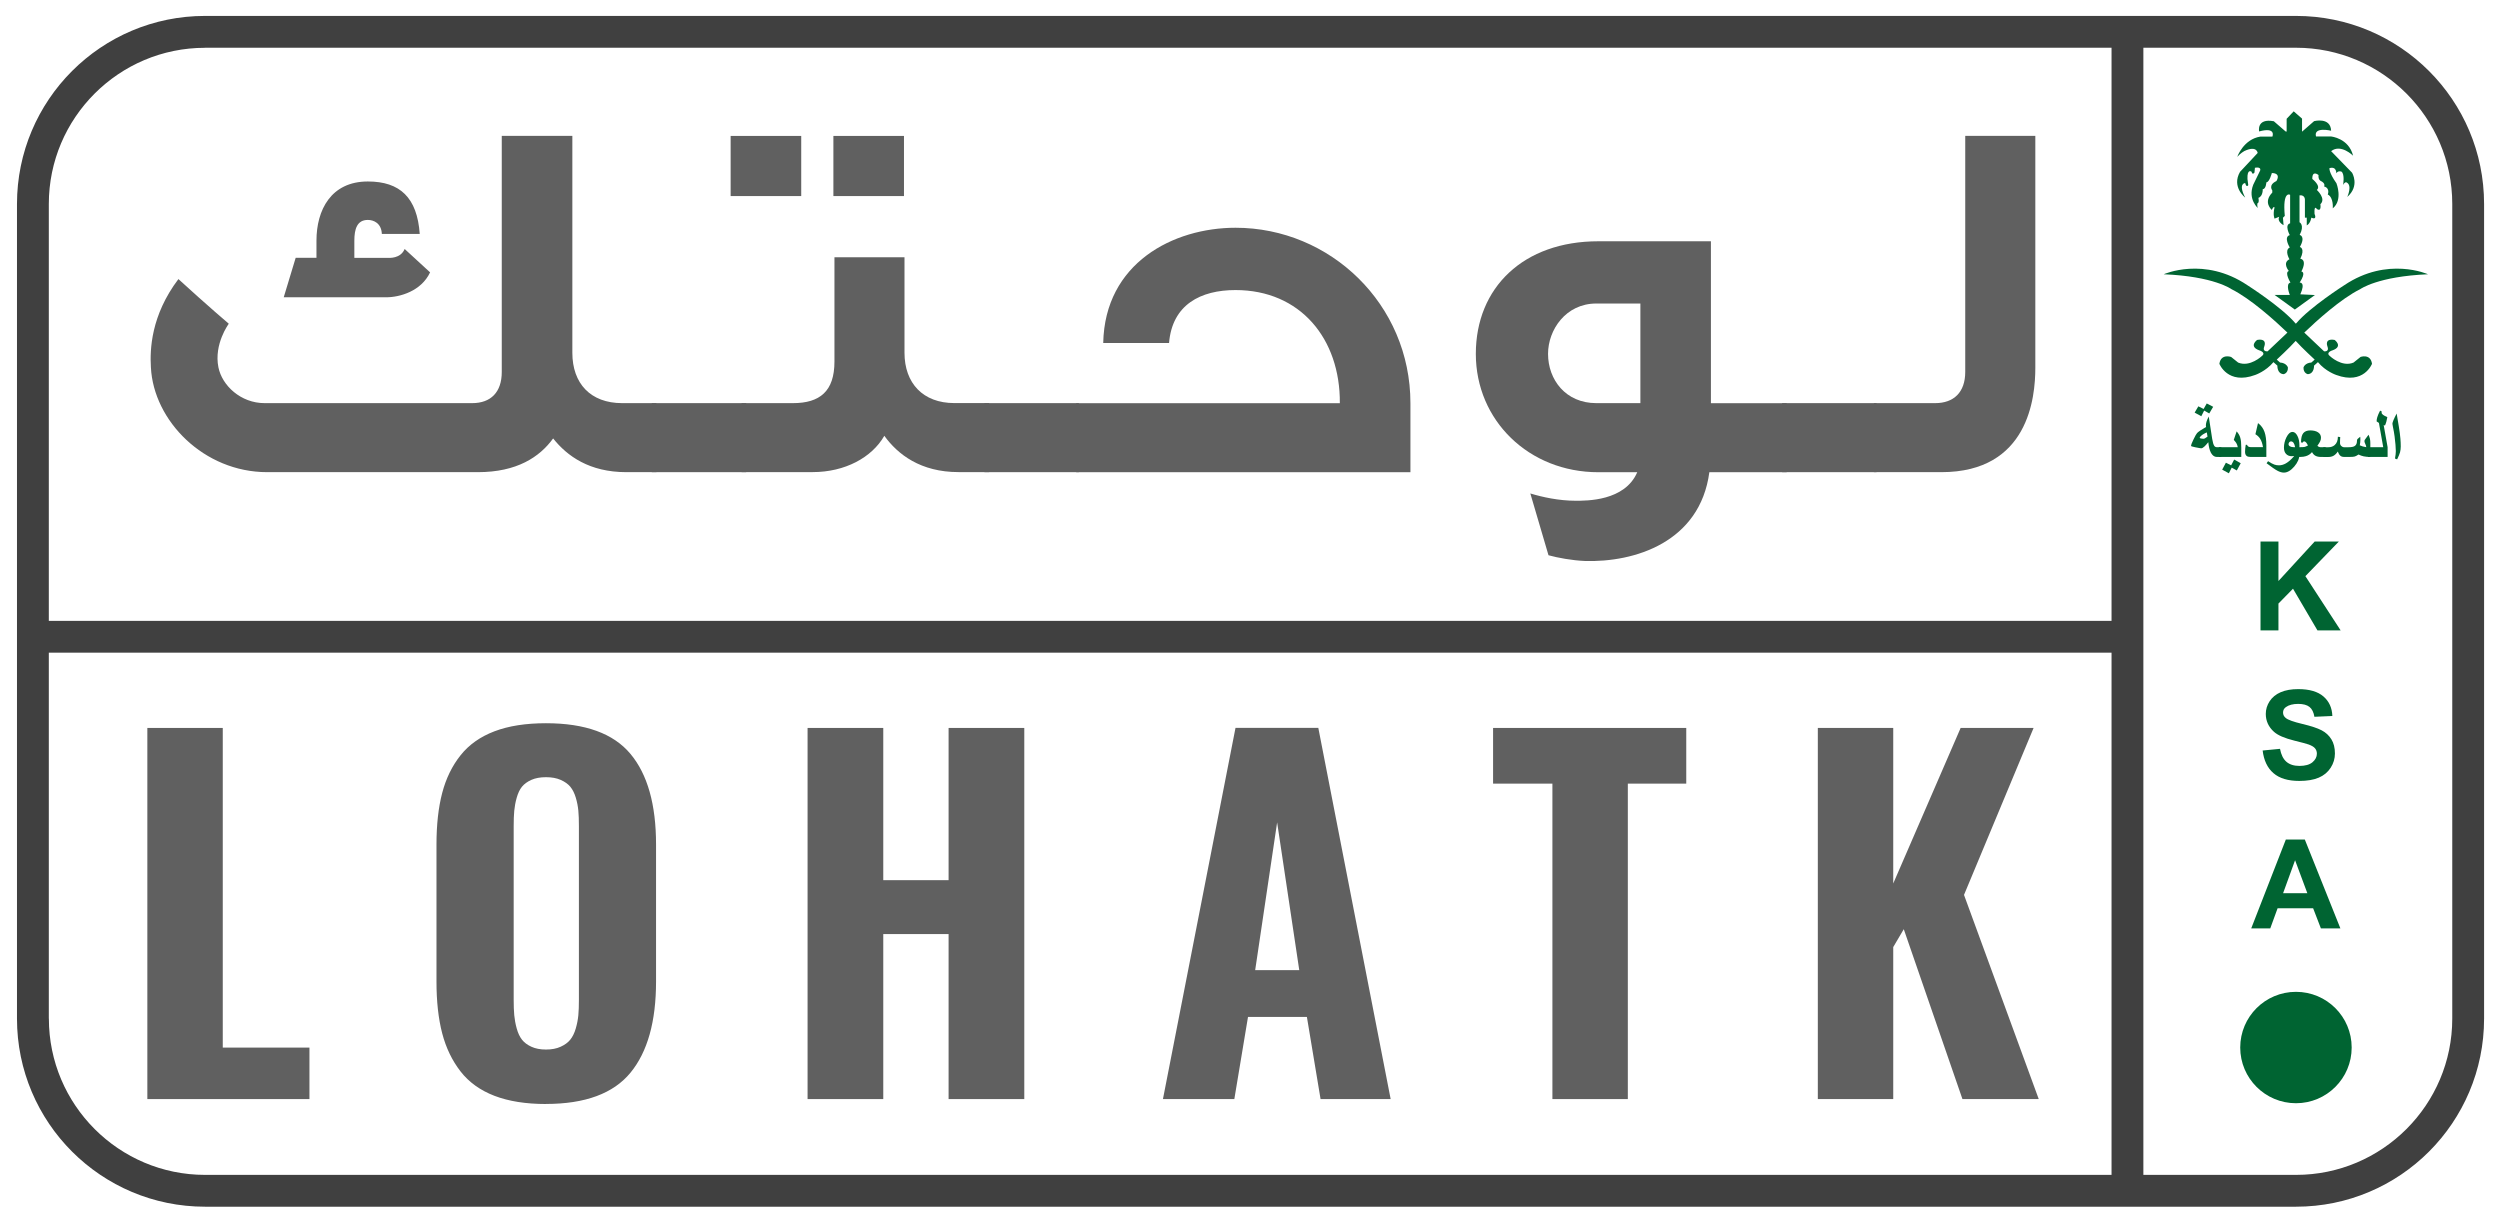 <svg width="169" height="83" viewBox="0 0 169 83" fill="none" xmlns="http://www.w3.org/2000/svg">
<path d="M155.209 1.076H13.863C6.841 1.076 1.148 6.768 1.148 13.791V68.859C1.148 75.881 6.841 81.573 13.863 81.573H155.209C162.231 81.573 167.924 75.881 167.924 68.859V13.791C167.924 6.768 162.231 1.076 155.209 1.076ZM13.863 3.227H142.74V41.97H3.3V13.791C3.3 7.965 8.038 3.231 13.86 3.231M3.3 68.859V44.122H142.74V79.422H13.863C8.038 79.422 3.304 74.684 3.304 68.859M165.773 68.859C165.773 74.684 161.034 79.422 155.209 79.422H144.892V3.227H155.209C161.034 3.227 165.773 7.965 165.773 13.787V68.859Z" fill="#404040"/>
<path d="M18.06 31.918C13.78 31.918 10.379 28.445 10.201 24.832C10.129 23.639 10.201 21.324 12.061 18.866C14.06 20.692 15.466 21.885 15.466 21.885C15.466 21.885 14.447 23.252 14.765 24.832C15.011 26.059 16.272 27.252 17.886 27.252H31.919C33.18 27.252 33.919 26.513 33.919 25.146V9.185H38.691V23.851C38.691 25.919 39.918 27.252 42.058 27.252H44.373V31.918H42.339C39.846 31.918 38.339 30.831 37.392 29.638C36.479 30.899 34.938 31.918 32.305 31.918H18.06ZM26.094 20.097C27.041 20.097 28.48 19.677 29.074 18.412L27.355 16.832C27.075 17.499 26.302 17.431 26.234 17.431H23.954V16.272C23.954 15.499 24.128 14.867 24.866 14.867C25.253 14.867 25.779 15.079 25.813 15.813H28.374C28.2 13.359 27.041 12.268 24.866 12.268C22.374 12.268 21.393 14.2 21.393 16.268V17.427H19.988L19.181 20.093H26.094V20.097Z" fill="#606060"/>
<path d="M50.444 27.252H44.059V31.918H50.444V27.252Z" fill="#606060"/>
<path d="M54.163 13.256H49.391V9.188H54.163V13.256ZM50.129 31.918V27.252H53.602C55.428 27.252 56.409 26.445 56.409 24.445V17.392H61.144V23.846C61.144 25.915 62.405 27.248 64.511 27.248H66.863V31.914H64.795C62.234 31.914 60.689 30.721 59.78 29.46C58.939 30.933 57.114 31.914 54.94 31.914H50.133L50.129 31.918ZM61.109 13.256H56.337V9.188H61.109V13.256Z" fill="#606060"/>
<path d="M72.931 27.252H66.545V31.918H72.931V27.252Z" fill="#606060"/>
<path d="M74.578 23.184C74.684 17.783 79.312 15.396 83.524 15.396C89.91 15.396 95.345 20.551 95.345 27.256V31.922H72.752V27.256H90.573C90.607 22.904 87.906 19.608 83.52 19.608C81.168 19.608 79.24 20.589 79.028 23.188H74.574L74.578 23.184Z" fill="#606060"/>
<path d="M103.451 33.358C104.258 33.604 105.379 33.85 106.504 33.85C107.239 33.85 109.837 33.884 110.678 31.922H108.045C103.345 31.922 99.766 28.415 99.766 23.923C99.766 19.431 102.993 16.31 108.045 16.31H115.658V27.256H120.779V31.922H115.552C114.92 36.657 110.5 38.028 107.133 37.922C106.292 37.888 105.307 37.709 104.678 37.535L103.451 33.361V33.358ZM110.89 20.518H107.909C105.841 20.518 104.648 22.305 104.648 23.919C104.648 25.672 105.841 27.252 107.909 27.252H110.89V20.518Z" fill="#606060"/>
<path d="M126.855 27.252H120.469V31.918H126.855V27.252Z" fill="#606060"/>
<path d="M126.676 31.918V27.252H130.816C132.077 27.252 132.85 26.517 132.85 25.146V9.185H137.588V24.866C137.588 26.866 137.13 31.918 131.236 31.918H126.676Z" fill="#606060"/>
<path d="M9.961 74.298V49.209H15.059V70.817H20.919V74.298H9.961Z" fill="#606060"/>
<path d="M36.907 74.631C35.543 74.631 34.384 74.445 33.426 74.078C32.468 73.71 31.703 73.161 31.134 72.43C30.566 71.699 30.15 70.839 29.892 69.851C29.635 68.862 29.506 67.696 29.506 66.355V57.094C29.506 55.753 29.635 54.59 29.892 53.606C30.15 52.621 30.563 51.773 31.134 51.057C31.703 50.341 32.468 49.799 33.426 49.436C34.384 49.072 35.543 48.89 36.907 48.89C39.562 48.89 41.463 49.58 42.618 50.962C43.774 52.344 44.349 54.386 44.349 57.09V66.351C44.349 69.055 43.774 71.112 42.618 72.517C41.463 73.922 39.558 74.627 36.907 74.627M35.922 70.76C36.195 70.885 36.52 70.949 36.907 70.949C37.293 70.949 37.619 70.888 37.899 70.76C38.176 70.635 38.395 70.476 38.551 70.282C38.706 70.089 38.831 69.839 38.922 69.525C39.013 69.211 39.069 68.911 39.096 68.624C39.123 68.336 39.134 67.991 39.134 67.586V55.84C39.134 55.435 39.123 55.09 39.096 54.803C39.069 54.515 39.013 54.219 38.922 53.916C38.831 53.613 38.706 53.371 38.551 53.181C38.395 52.996 38.176 52.841 37.899 52.719C37.623 52.598 37.293 52.538 36.907 52.538C36.52 52.538 36.195 52.598 35.922 52.719C35.649 52.841 35.437 52.996 35.286 53.181C35.134 53.367 35.017 53.617 34.93 53.924C34.843 54.231 34.79 54.526 34.763 54.81C34.736 55.094 34.725 55.435 34.725 55.84V67.586C34.725 67.991 34.736 68.336 34.763 68.624C34.79 68.911 34.843 69.211 34.93 69.525C35.017 69.839 35.134 70.089 35.286 70.282C35.437 70.476 35.649 70.635 35.922 70.76Z" fill="#606060"/>
<path d="M54.592 74.298V49.209H59.709V59.499H64.125V49.209H69.242V74.298H64.125V63.143H59.709V74.298H54.592Z" fill="#606060"/>
<path d="M78.615 74.297L83.52 49.205H89.118L94.008 74.297H89.27L88.346 68.745H84.365L83.441 74.297H78.611H78.615ZM84.85 65.582H87.83L86.334 55.594L84.85 65.582Z" fill="#606060"/>
<path d="M104.943 74.298V52.973H100.932V49.209H113.991V52.973H110.041V74.298H104.943Z" fill="#606060"/>
<path d="M122.885 74.298V49.209H127.983V59.723L132.539 49.209H137.471L132.767 60.495L137.819 74.298H132.661L128.695 62.813L127.983 64.022V74.298H122.885Z" fill="#606060"/>
<path d="M156.497 19.938L155.13 20.926L153.763 19.938H154.793C154.793 19.938 154.475 19.184 154.834 19.101C154.834 19.101 154.414 18.408 154.725 18.32C154.725 18.32 154.263 17.775 154.766 17.525C154.766 17.525 154.406 16.915 154.789 16.73C154.789 16.73 154.346 16.018 154.789 15.893C154.789 15.893 154.41 15.2 154.812 15.097V13.169C154.812 13.169 154.289 12.848 154.452 14.594L154.327 14.719L154.369 15.222C154.369 15.222 153.906 14.987 154.077 14.654L153.759 14.779C153.759 14.779 153.634 14.529 153.759 14.025C153.759 14.025 153.698 13.9 153.577 14.192C153.577 14.192 152.956 13.688 153.607 13.018V12.87C153.607 12.87 153.312 12.51 153.884 12.241C153.884 12.241 154.244 11.715 153.577 11.696C153.577 11.696 153.414 12.325 153.206 12.325C153.206 12.325 153.183 12.787 152.96 12.787C152.96 12.787 152.99 13.26 152.668 13.374C152.668 13.374 152.751 13.711 152.596 13.753C152.596 13.753 152.566 14.044 152.668 14.101C152.668 14.101 151.926 13.495 152.319 12.488L152.782 11.537C152.782 11.537 152.907 11.257 152.433 11.34L152.403 11.662C152.403 11.662 152.27 11.87 152.206 11.609C152.206 11.609 151.899 11.37 151.929 12.101L151.982 12.51C151.982 12.51 151.869 12.73 151.774 12.374C151.774 12.374 151.27 12.385 151.774 13.355C151.774 13.355 150.835 12.643 151.426 11.617L152.619 10.34C152.619 10.34 152.566 9.806 151.71 10.215C151.71 10.215 151.463 10.351 151.236 10.605C151.236 10.605 151.657 9.412 152.801 9.234H153.615C153.615 9.234 153.895 8.564 152.717 8.886C152.717 8.886 152.52 7.977 153.71 8.196L154.505 8.886L154.577 8.897V8.03L155.054 7.526L155.618 8.018V8.901L156.433 8.189C156.433 8.189 157.543 7.897 157.584 8.836C157.584 8.836 156.38 8.545 156.562 9.227H157.584C157.584 9.227 158.777 9.34 159.069 10.526C159.069 10.526 158.243 9.7 157.584 10.219L158.997 11.673C158.997 11.673 159.542 12.556 158.675 13.313C158.675 13.313 159.054 12.499 158.603 12.321C158.603 12.321 158.508 12.291 158.395 12.499C158.395 12.499 158.52 11.768 158.281 11.601C158.281 11.601 158.061 11.507 157.933 11.715C157.933 11.715 157.963 11.223 157.471 11.367C157.471 11.367 157.418 11.647 157.944 12.389C157.944 12.389 158.395 13.522 157.694 14.086C157.694 14.086 157.766 13.355 157.357 13.147C157.357 13.147 157.535 12.726 157.107 12.601C157.107 12.601 157.243 12.404 156.868 12.223C156.868 12.223 156.702 12.15 156.732 11.832C156.732 11.832 156.3 11.469 156.312 12.098C156.312 12.098 156.929 12.571 156.618 12.84C156.618 12.84 157.266 13.427 156.857 13.806C156.857 13.806 156.952 14.351 156.618 14.128C156.618 14.128 156.421 13.794 156.463 14.465C156.463 14.465 156.671 14.896 156.243 14.715C156.243 14.715 156.202 15.094 155.937 15.237V14.715H155.812V13.541C155.812 13.541 155.853 13.162 155.448 13.204V15.025C155.448 15.025 155.812 15.203 155.459 15.881C155.459 15.881 155.88 15.965 155.471 16.696C155.471 16.696 155.85 16.779 155.501 17.491C155.501 17.491 155.993 17.521 155.573 18.358C155.573 18.358 155.937 18.358 155.459 19.101C155.459 19.101 155.88 19.059 155.501 19.896L156.497 19.945V19.938Z" fill="#006432"/>
<path d="M159.571 24.131L159.098 24.51C158.303 24.847 157.488 24.059 157.488 24.059C157.197 23.82 157.685 23.68 157.685 23.68C158.416 23.415 157.822 22.98 157.822 22.98C157.11 22.855 157.329 23.4 157.329 23.4C157.496 23.809 157.106 23.748 157.106 23.748L155.769 22.483C156.594 21.692 158.25 20.188 159.549 19.548C159.549 19.548 160.742 18.681 164.132 18.541C164.132 18.541 161.401 17.306 158.469 19.283C158.469 19.283 156.155 20.756 155.235 21.847L155.197 21.881L155.163 21.847C154.239 20.756 151.928 19.283 151.928 19.283C149 17.306 146.266 18.541 146.266 18.541C149.656 18.677 150.849 19.548 150.849 19.548C152.148 20.196 153.807 21.692 154.629 22.483L153.292 23.748C153.292 23.748 152.901 23.802 153.072 23.4C153.072 23.4 153.292 22.855 152.58 22.98C152.58 22.98 151.992 23.411 152.716 23.68C152.716 23.68 153.208 23.817 152.913 24.059C152.913 24.059 152.099 24.843 151.299 24.51L150.826 24.131C150.826 24.131 150.137 23.881 150.03 24.593C150.03 24.593 150.595 26.036 152.451 25.347C152.451 25.347 153.163 25.108 153.686 24.48L153.951 24.718C153.951 24.718 153.92 25.264 154.371 25.294C154.371 25.294 154.678 25.241 154.663 24.843C154.663 24.843 154.579 24.536 154.129 24.506L153.909 24.309C153.909 24.309 154.754 23.529 155.189 23.044C155.625 23.529 156.473 24.309 156.473 24.309L156.25 24.506C155.799 24.536 155.716 24.843 155.716 24.843C155.704 25.233 156.007 25.294 156.007 25.294C156.458 25.264 156.428 24.718 156.428 24.718L156.693 24.48C157.208 25.108 157.928 25.347 157.928 25.347C159.791 26.036 160.348 24.593 160.348 24.593C160.246 23.881 159.564 24.131 159.564 24.131" fill="#006432"/>
<path d="M150.168 30.888H149.85C149.793 30.888 149.74 30.876 149.691 30.85C149.596 30.805 149.52 30.717 149.452 30.592C149.365 30.422 149.308 30.187 149.282 29.892C149.172 30.028 149.085 30.123 149.024 30.18C148.937 30.263 148.861 30.305 148.801 30.305C148.77 30.305 148.733 30.301 148.683 30.289L148.388 30.233C148.263 30.206 148.183 30.187 148.157 30.176C148.127 30.164 148.115 30.145 148.115 30.115C148.115 30.073 148.172 29.933 148.282 29.702C148.392 29.471 148.475 29.327 148.524 29.274C148.566 29.229 148.634 29.176 148.74 29.104C148.801 29.062 148.888 29.009 149.002 28.941L149.13 28.865C149.127 28.843 149.123 28.82 149.119 28.797C149.119 28.774 149.119 28.752 149.119 28.733C149.119 28.672 149.134 28.596 149.161 28.502C149.187 28.407 149.24 28.293 149.312 28.157L149.543 29.664C149.581 29.899 149.63 30.062 149.687 30.145C149.725 30.198 149.778 30.229 149.846 30.229H150.164V30.888H150.168ZM149.611 27.498L149.346 27.949L149.002 27.755L148.808 28.138L148.358 27.892L148.608 27.468L148.964 27.646L149.176 27.274L149.608 27.498H149.611ZM149.229 29.52L149.18 29.229C149.127 29.252 149.089 29.274 149.058 29.286C148.971 29.331 148.899 29.377 148.846 29.418C148.808 29.448 148.774 29.479 148.748 29.509C148.714 29.543 148.699 29.57 148.699 29.589C148.699 29.611 148.729 29.63 148.782 29.642C148.839 29.653 148.895 29.661 148.949 29.661C148.983 29.661 149.02 29.649 149.058 29.63C149.096 29.611 149.153 29.573 149.221 29.52" fill="#006432"/>
<path d="M151.511 30.888H150V30.229H151.273C151.254 30.119 151.223 30.028 151.174 29.952C151.151 29.911 151.095 29.839 151.004 29.736L151.197 29.161C151.318 29.297 151.401 29.441 151.443 29.592C151.489 29.74 151.511 29.964 151.511 30.259V30.892V30.888ZM151.473 31.312L151.208 31.804L150.864 31.611L150.67 31.994L150.22 31.748L150.47 31.278L150.826 31.456L151.03 31.066L151.47 31.312H151.473Z" fill="#006432"/>
<path d="M153.209 30.888H152.114C152.008 30.888 151.925 30.865 151.872 30.82C151.804 30.767 151.766 30.676 151.766 30.551C151.766 30.479 151.769 30.403 151.777 30.32C151.785 30.236 151.796 30.153 151.811 30.07H151.902C151.913 30.123 151.944 30.161 151.989 30.187C152.035 30.214 152.088 30.225 152.148 30.225H152.978C152.94 29.99 152.875 29.801 152.784 29.657C152.709 29.539 152.603 29.437 152.466 29.354L152.641 28.6C152.849 28.755 152.997 28.956 153.084 29.206C153.163 29.433 153.205 29.736 153.205 30.111V30.888H153.209Z" fill="#006432"/>
<path d="M155.44 30.721C155.44 30.998 155.323 31.27 155.088 31.543C154.853 31.812 154.622 31.948 154.391 31.948C154.259 31.948 154.111 31.907 153.952 31.82C153.793 31.736 153.55 31.566 153.221 31.316L153.323 31.176C153.497 31.293 153.641 31.369 153.751 31.407C153.842 31.441 153.948 31.456 154.062 31.456C154.217 31.456 154.372 31.411 154.527 31.324C154.709 31.221 154.895 31.055 155.088 30.824C155.02 30.835 154.963 30.839 154.918 30.839C154.758 30.839 154.63 30.786 154.535 30.683C154.44 30.581 154.395 30.437 154.395 30.259C154.395 30.017 154.452 29.786 154.562 29.562C154.683 29.32 154.819 29.199 154.974 29.199C155.103 29.199 155.213 29.286 155.304 29.464C155.395 29.638 155.44 29.85 155.44 30.1V30.725V30.721ZM155.149 30.229C155.103 29.971 155.012 29.839 154.872 29.839C154.823 29.839 154.781 29.858 154.751 29.899C154.721 29.937 154.705 29.983 154.705 30.028C154.705 30.085 154.736 30.134 154.8 30.172C154.865 30.21 154.948 30.229 155.054 30.229H155.145H155.149Z" fill="#006432"/>
<path d="M157.224 30.888H156.864C156.735 30.888 156.625 30.861 156.527 30.812C156.428 30.759 156.353 30.676 156.292 30.562C156.186 30.691 156.05 30.782 155.883 30.835C155.773 30.869 155.652 30.888 155.519 30.888H155.266V30.229H155.519C155.652 30.229 155.747 30.221 155.8 30.21C155.853 30.195 155.925 30.164 156.019 30.115C155.97 30.02 155.928 29.952 155.894 29.91C155.849 29.861 155.807 29.835 155.758 29.835C155.739 29.835 155.724 29.842 155.709 29.854C155.694 29.865 155.675 29.888 155.656 29.922L155.55 29.907C155.55 29.615 155.599 29.407 155.701 29.282C155.803 29.157 155.963 29.096 156.178 29.096C156.394 29.096 156.58 29.142 156.705 29.229C156.834 29.316 156.898 29.437 156.898 29.589C156.898 29.672 156.879 29.748 156.849 29.823C156.815 29.899 156.75 30.001 156.656 30.13C156.678 30.16 156.709 30.183 156.747 30.202C156.784 30.221 156.822 30.229 156.856 30.229H157.216V30.888H157.224Z" fill="#006432"/>
<path d="M160.238 30.888C160.056 30.888 159.909 30.877 159.787 30.85C159.666 30.824 159.553 30.782 159.435 30.725C159.34 30.79 159.257 30.835 159.185 30.858C159.113 30.881 159.003 30.888 158.856 30.888H158.462C158.352 30.888 158.269 30.862 158.204 30.805C158.14 30.748 158.083 30.653 158.034 30.524C157.947 30.661 157.844 30.756 157.735 30.816C157.64 30.865 157.53 30.892 157.397 30.892H157.053V30.233H157.397C157.568 30.233 157.708 30.187 157.822 30.089C157.969 29.964 158.041 29.774 158.041 29.524L158.2 29.547C158.2 29.6 158.193 29.657 158.189 29.725C158.189 29.794 158.185 29.865 158.185 29.945C158.185 30.024 158.212 30.096 158.269 30.149C158.325 30.203 158.39 30.233 158.462 30.233H158.761C158.958 30.233 159.098 30.206 159.181 30.149C159.284 30.085 159.333 29.96 159.333 29.778C159.333 29.74 159.344 29.706 159.371 29.676C159.386 29.657 159.416 29.631 159.462 29.596L159.553 29.524C159.553 29.555 159.56 29.596 159.56 29.649C159.56 29.703 159.56 29.737 159.56 29.752C159.56 29.839 159.549 29.956 159.522 30.104C159.583 30.134 159.647 30.157 159.723 30.18C159.799 30.199 159.875 30.218 159.958 30.229C159.958 30.176 159.939 30.104 159.897 30.017C159.856 29.93 159.837 29.873 159.837 29.839C159.837 29.797 159.844 29.763 159.856 29.74C159.856 29.733 159.874 29.706 159.909 29.665L160.113 29.388C160.155 29.49 160.189 29.581 160.208 29.665C160.227 29.748 160.234 29.85 160.234 29.975V30.888H160.238Z" fill="#006432"/>
<path d="M161.398 30.888H160.068V30.229H161.106L160.815 28.589L160.659 28.486C160.659 28.392 160.674 28.297 160.705 28.199C160.743 28.077 160.803 27.93 160.894 27.759L161.004 27.816C161.004 27.816 161.004 27.85 160.996 27.892C160.996 27.945 161.03 27.998 161.099 28.047C161.159 28.093 161.254 28.142 161.383 28.199C161.368 28.301 161.345 28.403 161.318 28.502C161.292 28.6 161.258 28.687 161.224 28.767L161.136 28.733L161.402 30.229V30.888H161.398Z" fill="#006432"/>
<path d="M162.291 30.183C162.291 30.327 162.272 30.456 162.242 30.577C162.208 30.695 162.143 30.854 162.045 31.054L161.901 30.997C161.939 30.793 161.958 30.622 161.958 30.494C161.958 30.395 161.95 30.251 161.935 30.062C161.92 29.873 161.897 29.683 161.874 29.498C161.852 29.312 161.81 29.088 161.757 28.831C161.738 28.74 161.727 28.68 161.727 28.645C161.727 28.596 161.753 28.509 161.802 28.392C161.852 28.27 161.924 28.127 162.014 27.956L162.158 28.812C162.211 29.138 162.249 29.418 162.268 29.657C162.283 29.838 162.291 30.017 162.291 30.187" fill="#006432"/>
<path d="M152.811 42.614V36.607H154.023V39.277L156.473 36.607H158.106L155.844 38.948L158.227 42.614H156.659L155.007 39.796L154.023 40.8V42.614H152.811Z" fill="#006432"/>
<path d="M152.947 50.735L154.129 50.621C154.201 51.015 154.345 51.307 154.561 51.496C154.777 51.682 155.072 51.776 155.44 51.776C155.83 51.776 156.125 51.693 156.322 51.53C156.519 51.363 156.621 51.17 156.621 50.951C156.621 50.807 156.58 50.689 156.496 50.587C156.413 50.485 156.265 50.401 156.061 50.326C155.917 50.276 155.595 50.189 155.087 50.064C154.436 49.901 153.981 49.705 153.72 49.47C153.353 49.14 153.167 48.735 153.167 48.261C153.167 47.955 153.254 47.67 153.428 47.402C153.603 47.136 153.853 46.932 154.178 46.792C154.504 46.652 154.898 46.584 155.36 46.584C156.114 46.584 156.682 46.75 157.064 47.08C157.447 47.409 157.648 47.852 157.667 48.401L156.455 48.455C156.402 48.148 156.292 47.924 156.121 47.788C155.951 47.652 155.693 47.583 155.352 47.583C155.012 47.583 154.724 47.655 154.527 47.799C154.398 47.89 154.334 48.015 154.334 48.17C154.334 48.314 154.394 48.436 154.515 48.534C154.667 48.663 155.038 48.795 155.629 48.936C156.22 49.076 156.655 49.22 156.939 49.367C157.223 49.515 157.443 49.72 157.602 49.977C157.761 50.235 157.841 50.553 157.841 50.935C157.841 51.28 157.746 51.602 157.553 51.901C157.36 52.2 157.091 52.424 156.742 52.572C156.394 52.719 155.955 52.791 155.436 52.791C154.674 52.791 154.091 52.617 153.686 52.265C153.277 51.913 153.034 51.401 152.955 50.731" fill="#006432"/>
<path d="M158.211 62.761H156.893L156.367 61.397H153.966L153.469 62.761H152.182L154.522 56.753H155.806L158.211 62.761ZM155.977 60.382L155.147 58.151L154.337 60.382H155.977Z" fill="#006432"/>
<path d="M158.973 70.813C158.973 72.892 157.287 74.578 155.208 74.578C153.129 74.578 151.439 72.892 151.439 70.813C151.439 68.733 153.125 67.048 155.208 67.048C157.291 67.048 158.973 68.733 158.973 70.813Z" fill="#006432"/>
</svg>
